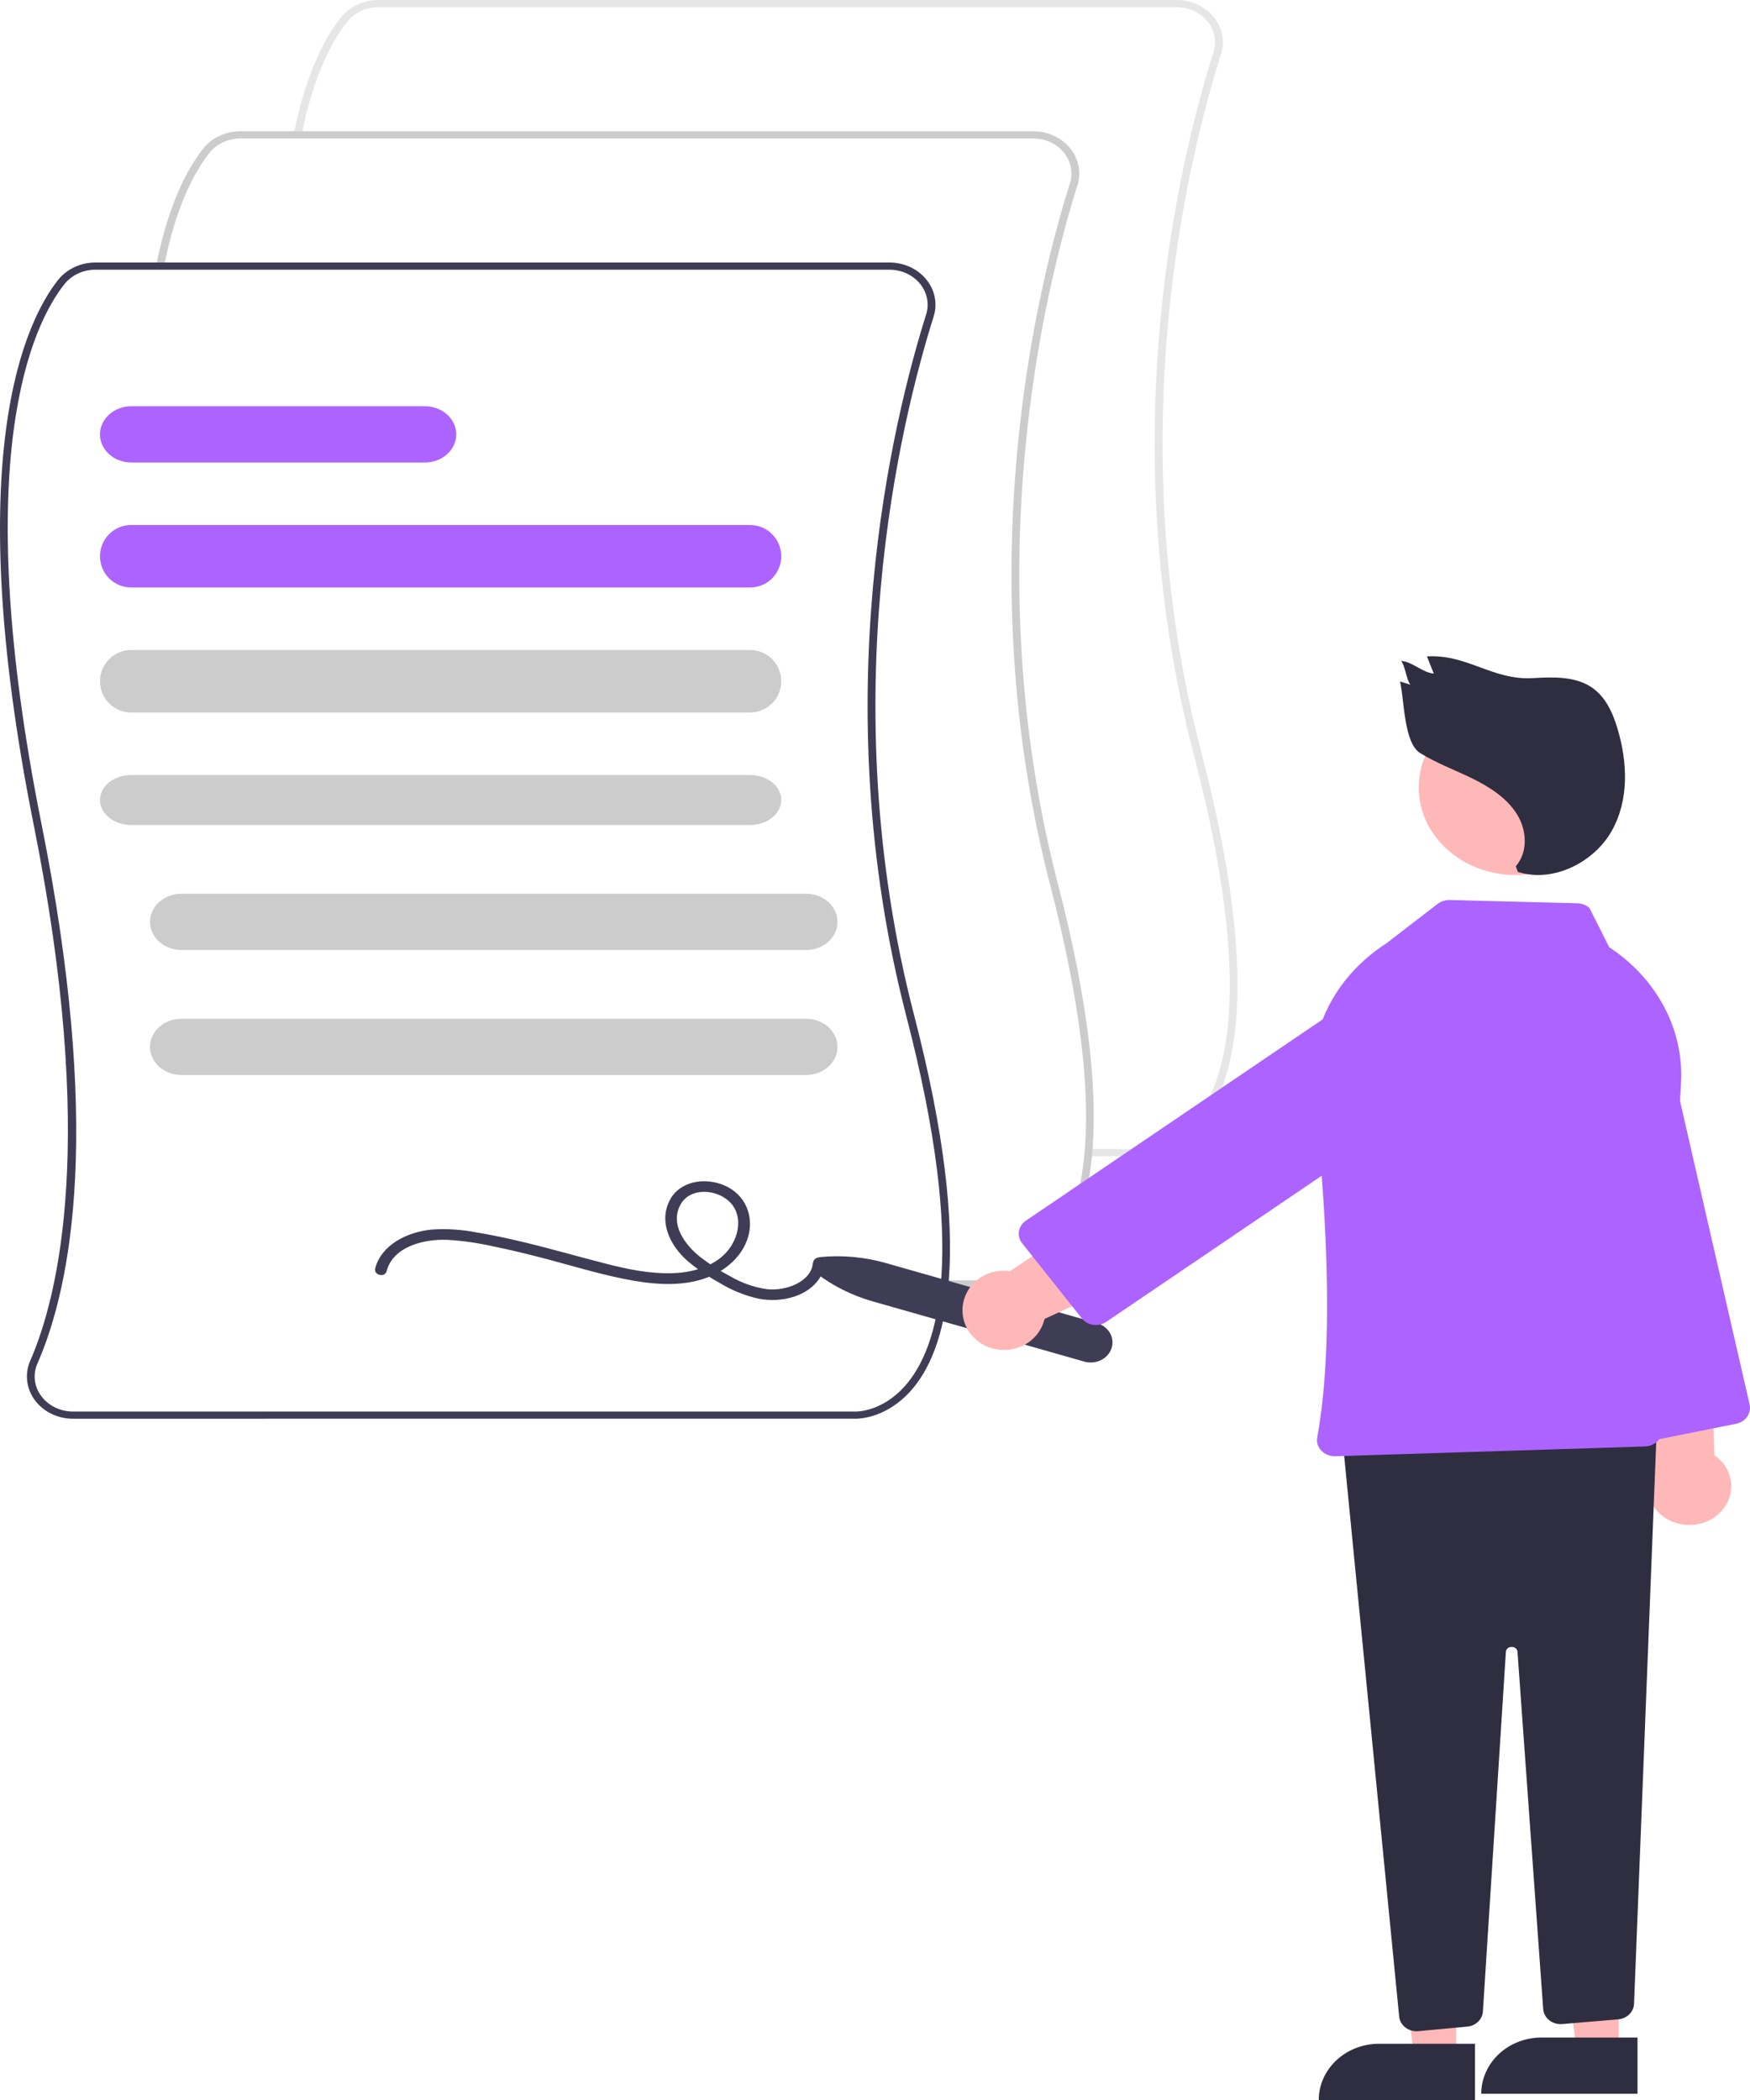 <svg width="280" height="336" viewBox="0 0 280 336" fill="none" xmlns="http://www.w3.org/2000/svg">
<path d="M182.812 185C182.741 185 182.696 184.998 182.68 184.997L174.13 184.998V183.847H182.711C182.91 183.854 186.964 183.958 190.699 179.821C196.264 173.656 200.835 158.393 191.002 120.693C177.78 70.001 188.808 25.217 194.163 8.316C194.426 7.48 194.474 6.599 194.3 5.743C194.127 4.888 193.739 4.08 193.165 3.385C192.591 2.69 191.848 2.127 190.995 1.739C190.142 1.351 189.201 1.15 188.248 1.151H60.55C59.579 1.152 58.622 1.362 57.757 1.764C56.892 2.166 56.143 2.749 55.57 3.465C53.302 6.313 50.189 11.785 48.241 21.68L47 21.476C48.99 11.367 52.205 5.734 54.551 2.788C55.24 1.925 56.143 1.224 57.185 0.739C58.227 0.255 59.38 0.001 60.55 3.13147e-06H188.248C189.397 -0.001 190.53 0.242 191.558 0.709C192.586 1.177 193.481 1.856 194.173 2.694C194.864 3.531 195.332 4.504 195.541 5.535C195.749 6.567 195.692 7.628 195.374 8.636C190.046 25.449 179.076 70.001 192.229 120.427C202.2 158.657 197.406 174.25 191.629 180.6C187.819 184.788 183.62 185 182.812 185Z" fill="#E6E6E6"/>
<path d="M159.913 206C159.842 206 159.797 205.998 159.782 205.997L151.288 205.998V204.847H159.812C160.011 204.853 164.037 204.958 167.747 200.821C173.276 194.656 177.816 179.393 168.048 141.693C154.914 91.001 165.869 46.217 171.188 29.316C171.45 28.48 171.497 27.599 171.325 26.743C171.153 25.887 170.767 25.08 170.197 24.385C169.627 23.69 168.889 23.127 168.041 22.739C167.194 22.351 166.259 22.15 165.312 22.151H38.46C37.496 22.152 36.545 22.362 35.686 22.764C34.827 23.166 34.082 23.749 33.514 24.465C31.26 27.313 28.168 32.785 26.233 42.68L25 42.476C26.977 32.367 30.17 26.734 32.501 23.788C33.186 22.925 34.082 22.224 35.118 21.739C36.153 21.255 37.298 21.001 38.46 21H165.312C166.454 20.999 167.579 21.242 168.601 21.709C169.622 22.177 170.511 22.856 171.198 23.694C171.884 24.531 172.35 25.504 172.557 26.535C172.764 27.567 172.707 28.628 172.391 29.636C167.099 46.449 156.201 91.001 169.267 141.427C179.172 179.657 174.41 195.25 168.672 201.6C164.886 205.788 160.715 206 159.913 206Z" fill="#CCCCCC"/>
<path d="M136.891 227C136.82 227 136.775 226.998 136.76 226.997L11.684 226.998C10.479 227 9.293 226.73 8.229 226.213C7.165 225.697 6.254 224.948 5.578 224.034C4.902 223.12 4.48 222.067 4.35 220.969C4.22 219.87 4.385 218.759 4.831 217.733C9.369 207.329 15.479 182.368 5.415 132.087C-6.47 72.715 4.17 51.258 9.296 44.788C9.982 43.925 10.88 43.224 11.917 42.739C12.954 42.255 14.101 42.001 15.264 42H142.298C143.441 41.999 144.569 42.242 145.592 42.709C146.614 43.177 147.505 43.856 148.192 44.694C148.88 45.531 149.346 46.504 149.553 47.535C149.761 48.567 149.704 49.628 149.387 50.636C144.088 67.449 133.174 112.001 146.259 162.427C156.178 200.657 151.41 216.25 145.662 222.6C141.872 226.788 137.695 227 136.891 227ZM15.264 43.151C14.299 43.152 13.347 43.362 12.486 43.764C11.625 44.166 10.88 44.749 10.31 45.465C5.28 51.814 -5.148 72.945 6.648 131.879C16.263 179.912 11.6 205.311 5.995 218.16C5.617 219.008 5.475 219.929 5.582 220.84C5.689 221.75 6.042 222.622 6.608 223.376C7.169 224.138 7.925 224.761 8.81 225.192C9.695 225.623 10.682 225.848 11.684 225.847H136.791C136.988 225.856 141.021 225.959 144.736 221.821C150.273 215.656 154.82 200.393 145.038 162.693C131.885 112.001 142.855 67.217 148.183 50.316C148.445 49.48 148.492 48.599 148.32 47.743C148.147 46.888 147.761 46.08 147.19 45.385C146.619 44.69 145.88 44.127 145.031 43.739C144.182 43.351 143.247 43.15 142.298 43.151H15.264Z" fill="#3F3D56"/>
<path d="M120.017 94H20.983C19.661 94 18.394 93.473 17.459 92.535C16.525 91.598 16 90.326 16 89C16 87.674 16.525 86.402 17.459 85.465C18.394 84.527 19.661 84 20.983 84H120.017C121.339 84 122.606 84.527 123.541 85.465C124.475 86.402 125 87.674 125 89C125 90.326 124.475 91.598 123.541 92.535C122.606 93.473 121.339 94 120.017 94Z" fill="#AD63FF"/>
<path d="M120.017 114H20.983C19.661 114 18.394 113.473 17.459 112.536C16.525 111.598 16 110.326 16 109C16 107.674 16.525 106.402 17.459 105.464C18.394 104.527 19.661 104 20.983 104H120.017C121.339 104 122.606 104.527 123.541 105.464C124.475 106.402 125 107.674 125 109C125 110.326 124.475 111.598 123.541 112.536C122.606 113.473 121.339 114 120.017 114Z" fill="#CCCCCC"/>
<path d="M120.017 132H20.983C19.661 132 18.394 131.579 17.459 130.828C16.525 130.078 16 129.061 16 128C16 126.939 16.525 125.922 17.459 125.172C18.394 124.421 19.661 124 20.983 124H120.017C121.339 124 122.606 124.421 123.541 125.172C124.475 125.922 125 126.939 125 128C125 129.061 124.475 130.078 123.541 130.828C122.606 131.579 121.339 132 120.017 132Z" fill="#CCCCCC"/>
<path d="M128.971 152H29.029C27.695 152 26.416 151.526 25.473 150.682C24.53 149.838 24 148.693 24 147.5C24 146.307 24.53 145.162 25.473 144.318C26.416 143.474 27.695 143 29.029 143H128.971C130.305 143 131.584 143.474 132.527 144.318C133.47 145.162 134 146.307 134 147.5C134 148.693 133.47 149.838 132.527 150.682C131.584 151.526 130.305 152 128.971 152Z" fill="#CCCCCC"/>
<path d="M128.971 172H29.029C27.695 172 26.416 171.526 25.473 170.682C24.53 169.838 24 168.693 24 167.5C24 166.307 24.53 165.162 25.473 164.318C26.416 163.474 27.695 163 29.029 163H128.971C130.305 163 131.584 163.474 132.527 164.318C133.47 165.162 134 166.307 134 167.5C134 168.693 133.47 169.838 132.527 170.682C131.584 171.526 130.305 172 128.971 172Z" fill="#CCCCCC"/>
<path d="M67.989 74H21.011C19.682 74 18.407 73.526 17.468 72.682C16.528 71.838 16 70.694 16 69.5C16 68.306 16.528 67.162 17.468 66.318C18.407 65.474 19.682 65 21.011 65H67.989C69.318 65 70.593 65.474 71.532 66.318C72.472 67.162 73 68.306 73 69.5C73 70.694 72.472 71.838 71.532 72.682C70.593 73.526 69.318 74 67.989 74Z" fill="#AD63FF"/>
<path d="M61.854 203.399C62.873 199.505 67.658 198.228 71.571 198.371C74.043 198.521 76.495 198.872 78.897 199.418C81.412 199.926 83.901 200.527 86.378 201.165C90.92 202.335 95.416 203.749 100.033 204.664C103.877 205.425 108.054 205.872 111.887 204.821C115.572 203.81 118.698 201.33 119.7 197.9C120.645 194.669 119.348 191.135 115.88 189.658C112.718 188.311 108.723 188.996 107.155 192.042C105.388 195.476 107.154 199.221 109.952 201.707C111.543 203.055 113.285 204.25 115.15 205.272C117.044 206.437 119.151 207.29 121.375 207.789C125.025 208.494 129.373 207.456 131.256 204.307C131.674 203.594 131.926 202.811 131.995 202.006C132.107 200.911 130.213 200.918 130.102 202.006C129.783 205.142 125.716 206.611 122.675 206.267C120.622 205.96 118.662 205.273 116.917 204.249C115.233 203.362 113.637 202.345 112.148 201.21C109.568 199.194 107.15 195.877 108.883 192.731C110.293 190.17 113.971 190.195 116.207 191.847C118.916 193.848 118.433 197.479 116.646 199.854C114.668 202.485 111.083 203.588 107.702 203.706C104.029 203.836 100.387 203.075 96.876 202.174C92.514 201.056 88.196 199.804 83.813 198.751C81.325 198.153 78.817 197.613 76.284 197.194C73.889 196.717 71.429 196.563 68.984 196.737C65.034 197.149 61.002 199.226 60.029 202.945C59.749 204.015 61.574 204.471 61.854 203.399Z" fill="#3F3D56"/>
<path d="M130.571 203.69C130.331 203.506 130.155 203.26 130.066 202.983C129.976 202.706 129.978 202.411 130.071 202.136C130.163 201.86 130.342 201.615 130.585 201.433C130.828 201.251 131.124 201.139 131.435 201.112C134.896 200.804 138.389 201.134 141.71 202.082L175.54 211.711C175.978 211.835 176.385 212.038 176.738 212.308C177.09 212.578 177.382 212.908 177.596 213.282C177.81 213.655 177.942 214.064 177.985 214.485C178.027 214.905 177.98 215.329 177.845 215.733C177.709 216.136 177.489 216.511 177.197 216.837C176.904 217.162 176.545 217.431 176.14 217.628C175.735 217.825 175.291 217.947 174.835 217.986C174.378 218.025 173.918 217.981 173.48 217.857L139.651 208.228C136.327 207.286 133.241 205.743 130.571 203.69Z" fill="#3F3D56"/>
<path d="M267.679 243.502C266.782 243.153 265.978 242.627 265.324 241.959C264.67 241.292 264.182 240.499 263.894 239.638C263.607 238.777 263.526 237.868 263.659 236.975C263.792 236.082 264.134 235.227 264.663 234.47L259 207.042L273.432 206L274.303 232.829C275.618 233.735 276.527 235.056 276.86 236.542C277.193 238.028 276.926 239.575 276.11 240.891C275.293 242.206 273.984 243.199 272.43 243.68C270.876 244.161 269.186 244.098 267.679 243.502Z" fill="#FFB8B8"/>
<path d="M258.856 228.949L244.24 165.214C243.64 162.597 244.175 159.863 245.727 157.614C247.28 155.366 249.723 153.787 252.518 153.225C255.314 152.663 258.234 153.164 260.635 154.617C263.037 156.071 264.723 158.358 265.323 160.976L279.939 224.71C280.092 225.383 279.954 226.086 279.555 226.664C279.156 227.242 278.529 227.648 277.81 227.793L262.149 230.942C261.793 231.014 261.425 231.019 261.067 230.958C260.709 230.896 260.367 230.769 260.061 230.584C259.755 230.399 259.492 230.159 259.285 229.879C259.078 229.598 258.932 229.282 258.856 228.949Z" fill="#AD63FF"/>
<path d="M232.998 329H226.224L223 302L233 302.001L232.998 329Z" fill="#FFB8B8"/>
<path d="M220.659 327H236V336H211C211 334.818 211.25 333.648 211.735 332.556C212.221 331.464 212.932 330.472 213.829 329.636C214.726 328.8 215.791 328.137 216.963 327.685C218.135 327.233 219.391 327 220.659 327Z" fill="#2F2E41"/>
<path d="M258.998 328H252.224L249 301L259 301.001L258.998 328Z" fill="#FFB8B8"/>
<path d="M246.659 326H262V335H237C237 333.818 237.25 332.648 237.735 331.556C238.221 330.464 238.932 329.472 239.829 328.636C240.726 327.8 241.791 327.137 242.963 326.685C244.135 326.233 245.391 326 246.659 326Z" fill="#2F2E41"/>
<path d="M224.87 324.406C224.585 324.189 224.349 323.921 224.177 323.618C224.004 323.316 223.899 322.984 223.866 322.643L215.011 232.369C214.977 232.019 215.02 231.666 215.138 231.331C215.256 230.997 215.446 230.688 215.696 230.424C215.947 230.159 216.253 229.945 216.596 229.794C216.939 229.643 217.312 229.559 217.691 229.545L262.099 228.002C262.484 227.989 262.867 228.049 263.225 228.179C263.583 228.309 263.908 228.507 264.18 228.758C264.452 229.01 264.665 229.312 264.806 229.643C264.947 229.975 265.012 230.33 264.998 230.686L261.448 320.613C261.422 321.242 261.15 321.842 260.683 322.299C260.215 322.756 259.584 323.04 258.908 323.098L249.953 323.853C249.582 323.884 249.208 323.846 248.852 323.742C248.497 323.637 248.168 323.467 247.884 323.243C247.601 323.018 247.369 322.744 247.202 322.435C247.034 322.126 246.935 321.789 246.911 321.445L242.801 264.315C242.798 264.206 242.772 264.098 242.723 263.997C242.675 263.897 242.605 263.807 242.519 263.732C242.432 263.657 242.331 263.599 242.22 263.56C242.108 263.522 241.99 263.505 241.872 263.51H241.868C241.749 263.505 241.631 263.523 241.52 263.562C241.408 263.601 241.307 263.66 241.22 263.735C241.134 263.811 241.065 263.902 241.017 264.003C240.969 264.103 240.943 264.212 240.941 264.322L237.264 321.836C237.227 322.452 236.953 323.036 236.492 323.48C236.031 323.925 235.413 324.202 234.751 324.261L226.929 324.987C226.561 325.022 226.19 324.988 225.836 324.889C225.483 324.789 225.155 324.625 224.87 324.406Z" fill="#2F2E41"/>
<path d="M242.5 140C251.06 140 258 133.732 258 126C258 118.268 251.06 112 242.5 112C233.94 112 227 118.268 227 126C227 133.732 233.94 140 242.5 140Z" fill="#FFB8B8"/>
<path d="M211.429 232.119C211.149 231.833 210.944 231.495 210.827 231.13C210.711 230.764 210.686 230.379 210.755 230.004C213.657 214.158 212.022 190.865 210.139 174.115C209.647 169.672 210.467 165.191 212.516 161.123C214.565 157.055 217.771 153.544 221.811 150.944L230.018 144.623C230.564 144.207 231.26 143.986 231.975 144.001L252.365 144.524C253.1 144.542 253.8 144.813 254.319 145.281L257.47 151.551L257.502 151.572C261.257 154.052 264.269 157.329 266.269 161.111C268.27 164.892 269.196 169.06 268.965 173.242L265.964 228.975C265.926 229.623 265.619 230.235 265.104 230.69C264.59 231.146 263.904 231.412 263.183 231.436L213.69 232.999C213.658 232.999 213.626 233 213.594 233C213.184 233.001 212.779 232.922 212.406 232.77C212.032 232.618 211.699 232.396 211.429 232.119Z" fill="#AD63FF"/>
<path d="M154.002 209.772C153.978 208.85 154.167 207.935 154.554 207.09C154.94 206.245 155.517 205.491 156.242 204.882C156.967 204.273 157.823 203.823 158.75 203.564C159.676 203.304 160.651 203.242 161.606 203.382L186.119 187L193 199.042L167.127 211.03C166.775 212.546 165.853 213.886 164.535 214.796C163.218 215.706 161.597 216.123 159.979 215.968C158.361 215.813 156.859 215.097 155.758 213.955C154.656 212.813 154.031 211.325 154.002 209.772Z" fill="#FFB8B8"/>
<path d="M174.922 211.97C174.559 211.919 174.211 211.803 173.897 211.627C173.583 211.451 173.31 211.219 173.093 210.945L163.54 198.919C163.103 198.367 162.92 197.677 163.032 197C163.145 196.324 163.543 195.716 164.139 195.31L220.704 156.946C223.027 155.371 225.933 154.712 228.781 155.116C230.192 155.316 231.546 155.771 232.766 156.454C233.986 157.138 235.049 158.037 235.894 159.1C236.738 160.163 237.347 161.369 237.687 162.65C238.027 163.93 238.091 165.26 237.874 166.564C237.658 167.867 237.166 169.118 236.426 170.246C235.686 171.373 234.714 172.355 233.563 173.136L176.999 211.499C176.522 211.824 175.945 212 175.352 212C175.208 212 175.064 211.99 174.922 211.97Z" fill="#AD63FF"/>
<path d="M242.527 138.602C244.519 136.306 244.301 132.809 242.702 130.256C241.104 127.703 238.39 125.945 235.598 124.571C232.806 123.198 229.84 122.118 227.213 120.483C224.585 118.847 224.7 111.924 224 109.036L225.669 109.558C225.027 108.787 224.822 106.507 224.18 105.736C226.066 105.911 227.516 107.594 229.401 107.769L228.313 105.024C234.779 104.649 238.799 108.873 245.264 108.498C248.468 108.313 251.947 108.195 254.581 109.92C256.869 111.419 258.028 114.013 258.788 116.536C260.42 121.953 260.673 128.021 257.854 132.989C255.036 137.956 248.538 141.304 242.862 139.51L242.527 138.602Z" fill="#2F2E41"/>
</svg>
